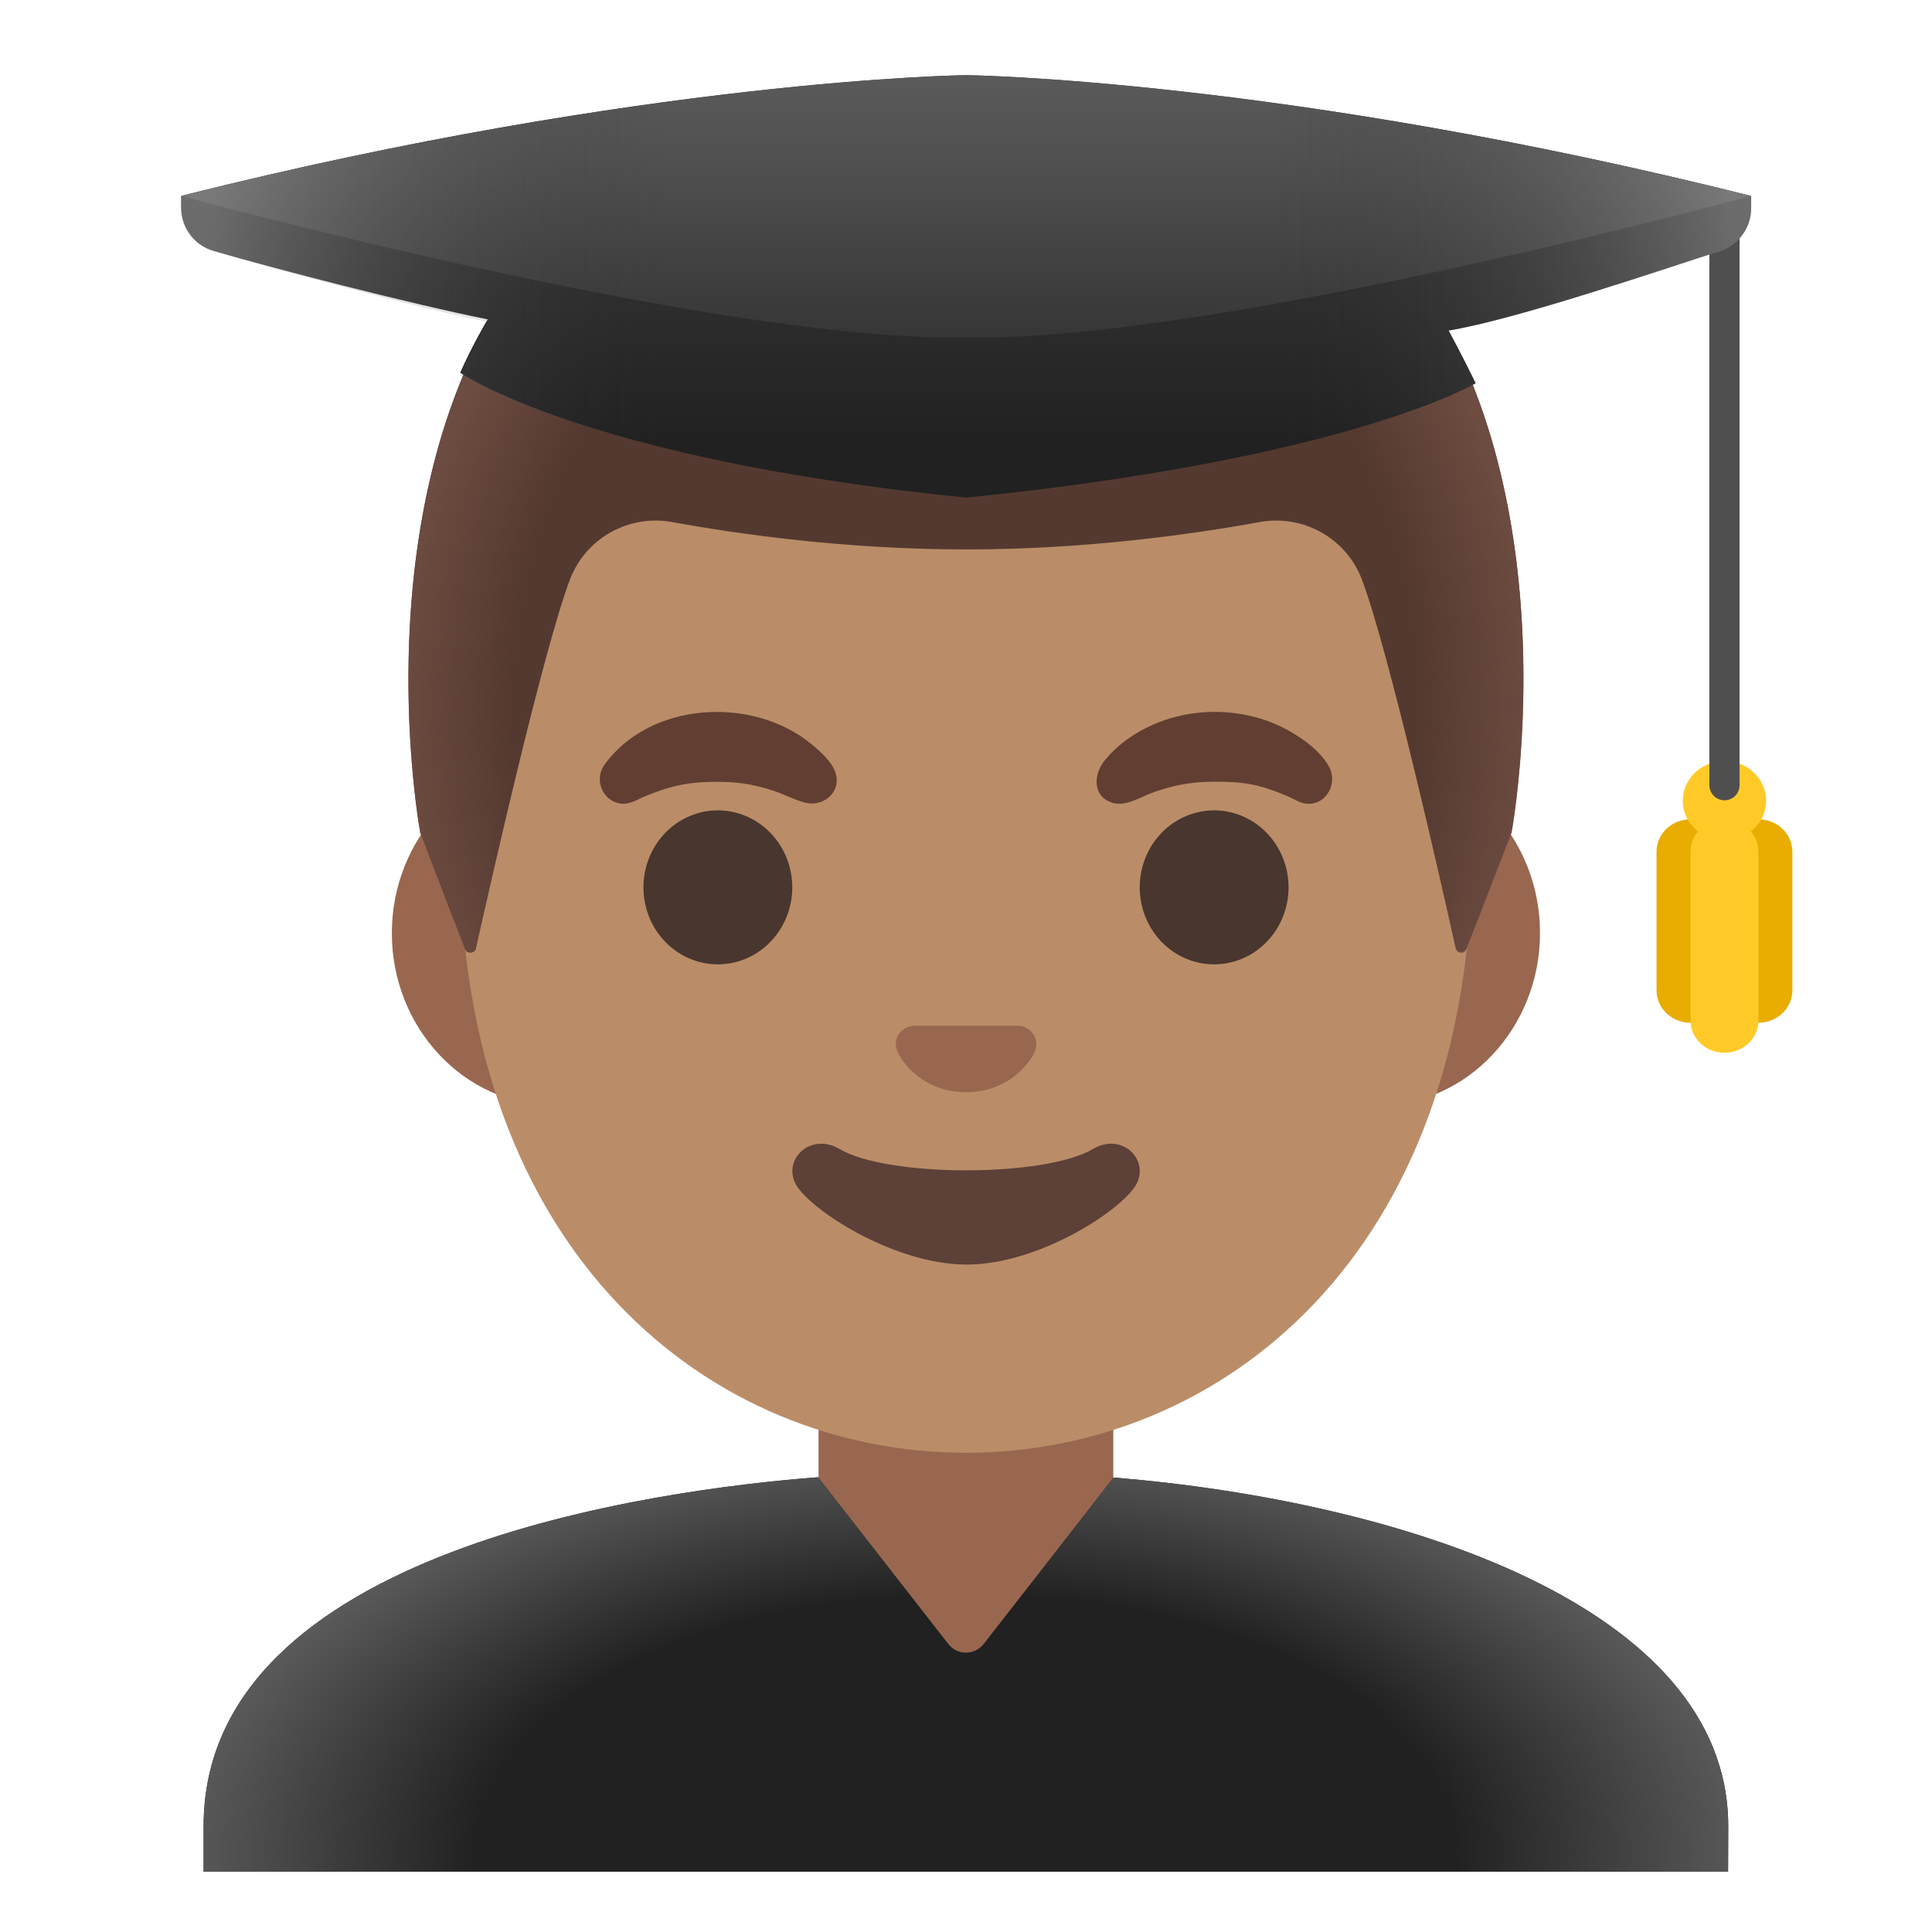 <svg viewBox="0 0 128 128" xmlns="http://www.w3.org/2000/svg">
  <defs>
    <radialGradient id="hairHighlights_1_" cx="64.001" cy="-41.362" gradientTransform="matrix(1 0 0 -1.128 0 0)" gradientUnits="userSpaceOnUse" r="37.873">
      <stop offset="0.794" stop-color="#6D4C41" stop-opacity="0"/>
      <stop offset="1" stop-color="#6D4C41"/>
    </radialGradient>
    <linearGradient id="SVGID_2_" gradientTransform="matrix(1 0 0 -1 0 0)" gradientUnits="userSpaceOnUse" x1="64" x2="64" y1="-0.816" y2="-31.816">
      <stop offset="3.200000e-03" stop-color="#616161"/>
      <stop offset="0.324" stop-color="#505050"/>
      <stop offset="0.955" stop-color="#242424"/>
      <stop offset="1" stop-color="#212121"/>
    </linearGradient>
    <linearGradient id="SVGID_3_" gradientTransform="matrix(1 0 0 -1 0 0)" gradientUnits="userSpaceOnUse" x1="13.893" x2="114.721" y1="-18.983" y2="-18.983">
      <stop offset="1.200000e-03" stop-color="#BFBEBE"/>
      <stop offset="0.3" stop-color="#212121" stop-opacity="0"/>
      <stop offset="0.7" stop-color="#212121" stop-opacity="0"/>
      <stop offset="1" stop-color="#BFBEBE"/>
    </linearGradient>
    <radialGradient id="SVGID_4_" cx="64" cy="-233.664" gradientTransform="matrix(1 0 0 -0.525 0 0)" gradientUnits="userSpaceOnUse" r="54.167">
      <stop offset="0.598" stop-color="#212121"/>
      <stop offset="1" stop-color="#616161"/>
    </radialGradient>
    <linearGradient id="SVGID_1_" gradientTransform="matrix(1 0 0 -1 0 0)" gradientUnits="userSpaceOnUse" x1="64" x2="64" y1="-0.649" y2="-29.29">
      <stop offset="3.200000e-03" stop-color="#424242"/>
      <stop offset="0.472" stop-color="#353535"/>
      <stop offset="1" stop-color="#212121"/>
    </linearGradient>
  </defs>
  <path id="neck" d="M73.76,89.08 L54.23,89.08 L54.23,108.41 C54.23,113.26 58.21,117.19 63.11,117.19 L64.88,117.19 C69.78,117.19 73.76,113.26 73.76,108.41 L73.76,89.08 L73.76,89.08 Z" fill="#99674F"/>
  <path id="ears" d="M91.33,50.41 L36.67,50.41 C30.78,50.41 25.96,55.55 25.96,61.82 C25.96,68.1 30.78,73.23 36.67,73.23 L91.32,73.23 C97.21,73.23 102.03,68.09 102.03,61.82 C102.04,55.55 97.22,50.41 91.33,50.41 Z" fill="#99674F"/>
  <path id="head" d="M64,11.05 C46.6,11.05 30.48,29.66 30.48,56.44 C30.48,83.08 47.09,96.25 64,96.25 C80.91,96.25 97.52,83.08 97.52,56.44 C97.52,29.66 81.4,11.05 64,11.05 Z" fill="#BA8D68"/>
  <path d="M52.49,58.79 A4.93 5.1 0 1 1 42.63,58.79 A4.93 5.1 0 1 1 52.49,58.79 Z" fill="#49362E"/>
  <path d="M85.37,58.79 A4.93 5.1 0 1 1 75.51,58.79 A4.93 5.1 0 1 1 85.37,58.79 Z" fill="#49362E"/>
  <path id="nose" d="M67.86,68.04 C67.75,68 67.65,67.97 67.54,67.96 L60.47,67.96 C60.36,67.97 60.25,68 60.15,68.04 C59.51,68.3 59.16,68.96 59.46,69.67 C59.76,70.38 61.17,72.36 64.01,72.36 C66.85,72.36 68.26,70.37 68.56,69.67 C68.85,68.96 68.5,68.3 67.86,68.04 Z" fill="#99674F"/>
  <path id="mouth" d="M72.42,76.12 C69.23,78.01 58.79,78.01 55.61,76.12 C53.78,75.03 51.91,76.7 52.67,78.36 C53.42,79.99 59.12,83.78 64.04,83.78 C68.96,83.78 74.59,79.99 75.34,78.36 C76.09,76.7 74.25,75.03 72.42,76.12 Z" fill="#5D4037"/>
  <path id="hair_7_" d="M64.02,5.03 L64.02,5.03 C64.01,5.03 64.01,5.03 64,5.03 C63.99,5.03 63.99,5.03 63.98,5.03 L63.98,5.03 C18.54,5.27 27.85,55.17 27.85,55.17 C27.85,55.17 29.89,60.52 30.82,62.88 C30.95,63.22 31.45,63.18 31.53,62.83 C32.5,58.49 35.99,43.1 37.75,38.42 C38.79,35.66 41.65,34.06 44.54,34.59 C49,35.4 56.09,36.4 63.92,36.4 C63.95,36.4 63.98,36.4 64,36.4 C64.03,36.4 64.06,36.4 64.08,36.4 C71.9,36.4 79,35.4 83.45,34.59 C86.35,34.06 89.21,35.67 90.24,38.42 C91.99,43.08 95.46,58.38 96.44,62.78 C96.52,63.14 97.02,63.17 97.15,62.83 L100.13,55.16 C100.15,55.17 109.45,5.27 64.02,5.03 Z" fill="#543930"/>
  <path id="hairHighlights" d="M100.15,55.17 C100.15,55.17 109.46,5.27 64.02,5.03 L64.02,5.03 C64.01,5.03 64.01,5.03 64,5.03 L64,5.03 C63.99,5.03 63.99,5.03 63.98,5.03 L63.98,5.03 C63.27,5.03 62.58,5.05 61.9,5.08 C60.55,5.14 59.24,5.24 57.98,5.39 C57.97,5.39 57.95,5.39 57.94,5.39 C57.85,5.4 57.77,5.42 57.68,5.43 C19.43,10.24 27.84,55.17 27.84,55.17 L30.82,62.85 C30.95,63.19 31.44,63.16 31.52,62.8 C32.5,58.41 35.98,43.09 37.74,38.43 C38.78,35.67 41.64,34.07 44.54,34.6 C49,35.4 56.09,36.4 63.92,36.4 C63.95,36.4 63.98,36.4 64,36.4 C64.03,36.4 64.06,36.4 64.08,36.4 C71.9,36.4 79,35.4 83.45,34.59 C86.35,34.06 89.21,35.67 90.24,38.42 C92,43.1 95.49,58.52 96.45,62.84 C96.53,63.2 97.02,63.23 97.15,62.89 C98.09,60.54 100.15,55.17 100.15,55.17 Z" fill="url(#hairHighlights_1_)"/>
  <path d="M40.01,50.72 C43,46.49 49.79,46.09 53.68,49.24 C54.3,49.74 55.12,50.44 55.36,51.22 C55.76,52.49 54.54,53.48 53.35,53.18 C52.59,52.99 51.88,52.58 51.13,52.35 C49.76,51.92 48.77,51.8 47.54,51.8 C45.72,51.79 44.55,52.02 42.82,52.72 C42.11,53.01 41.53,53.47 40.72,53.13 C39.79,52.74 39.45,51.56 40.01,50.72 Z" fill="#613E31"/>
  <path d="M86.07,53.12 C85.78,52.99 85.5,52.83 85.21,52.71 C83.43,51.97 82.42,51.78 80.49,51.79 C78.79,51.8 77.78,52.03 76.45,52.48 C75.64,52.76 74.61,53.46 73.71,53.19 C72.39,52.79 72.43,51.35 73.15,50.43 C74.01,49.35 75.19,48.53 76.44,47.99 C79.34,46.73 82.88,46.91 85.61,48.54 C86.5,49.07 87.47,49.8 88.01,50.72 C88.79,52.03 87.61,53.75 86.07,53.12 Z" fill="#613E31"/>
  <path d="M116.5,54.28 C115.26,54.28 114.25,55.24 114.25,56.42 L114.25,65.62 C114.25,66.8 115.26,67.76 116.5,67.76 C117.74,67.76 118.75,66.8 118.75,65.62 L118.75,56.42 C118.75,55.24 117.74,54.28 116.5,54.28 Z" fill="#E8AD00"/>
  <path d="M112,54.28 C110.76,54.28 109.75,55.24 109.75,56.42 L109.75,65.62 C109.75,66.8 110.76,67.76 112,67.76 C113.24,67.76 114.25,66.8 114.25,65.62 L114.25,56.42 C114.25,55.24 113.24,54.28 112,54.28 Z" fill="#E8AD00"/>
  <path d="M114.25,54.28 C113.01,54.28 112,55.24 112,56.42 L112,67.61 C112,68.79 113.01,69.75 114.25,69.75 C115.49,69.75 116.5,68.79 116.5,67.61 L116.5,56.42 C116.5,55.24 115.49,54.28 114.25,54.28 Z" fill="#FFCA28"/>
  <path d="M117.01,53.05 A2.76 2.63 0 1 1 111.49,53.05 A2.76 2.63 0 1 1 117.01,53.05 Z" fill="#FFCA28"/>
  <path d="M114.25,53.02 L114.25,53.02 C113.7,53.02 113.25,52.57 113.25,52.02 L113.25,14.02 C113.25,13.47 113.7,13.02 114.25,13.02 L114.25,13.02 C114.8,13.02 115.25,13.47 115.25,14.02 L115.25,52.02 C115.25,52.58 114.8,53.02 114.25,53.02 Z" fill="#504F4F"/>
  <path d="M116,12.98 C85.17,5.23 64,4.98 64,4.98 C64,4.98 42.83,5.23 12,12.98 L12,13.75 C12,15.08 12.87,16.25 14.14,16.62 C17.86,17.72 27.27,20.15 32.32,21.16 C32.24,21.24 31.22,23.03 30.49,24.69 C30.49,24.69 38.63,30.41 64.01,32.97 C89.39,30.41 97.77,25.39 97.77,25.39 C96.89,23.58 95.98,21.9 95.98,21.9 C100.48,21.16 110.21,17.83 113.93,16.64 C115.18,16.24 116.02,15.09 116.02,13.78 L116.02,12.98 Z" fill="url(#SVGID_1_)"/>
  <path d="M64,4.98 C64,4.98 42.83,5.23 12,12.98 C12,12.98 47.41,22.65 64,22.36 C80.59,22.65 116,12.98 116,12.98 C85.17,5.23 64,4.98 64,4.98 Z" fill="url(#SVGID_2_)"/>
  <path d="M116,12.98 C85.17,5.23 64,4.98 64,4.98 C64,4.98 42.83,5.23 12,12.98 L12,13.75 C12,15.08 12.87,16.25 14.14,16.62 C17.86,17.72 27.27,20.31 32.32,21.33 C32.32,21.33 31.36,22.89 30.49,24.86 C30.49,24.86 38.63,30.41 64.01,32.98 C89.39,30.42 97.77,25.4 97.77,25.4 C96.89,23.59 95.98,21.91 95.98,21.91 C100.48,21.17 110.21,17.84 113.93,16.65 C115.18,16.25 116.02,15.1 116.02,13.79 L116.02,12.98 Z" fill="url(#SVGID_3_)" opacity="0.4"/>
  <path d="M114.5,120.99 C114.5,106.38 92.75,99.45 73.78,97.89 L65.18,108.92 C64.9,109.28 64.46,109.5 64,109.5 C63.54,109.5 63.1,109.29 62.82,108.92 L54.2,97.87 C43.65,98.68 13.49,102.62 13.49,120.99 L13.49,124 L114.49,124 L114.5,120.99 L114.5,120.99 Z" fill="#212121"/>
  <path d="M114.5,120.99 C114.5,106.38 92.75,99.45 73.78,97.89 L65.18,108.92 C64.9,109.28 64.46,109.5 64,109.5 C63.54,109.5 63.1,109.29 62.82,108.92 L54.2,97.87 C43.65,98.68 13.49,102.62 13.49,120.99 L13.49,124 L114.49,124 L114.5,120.99 L114.5,120.99 Z" fill="url(#SVGID_4_)"/>
</svg>